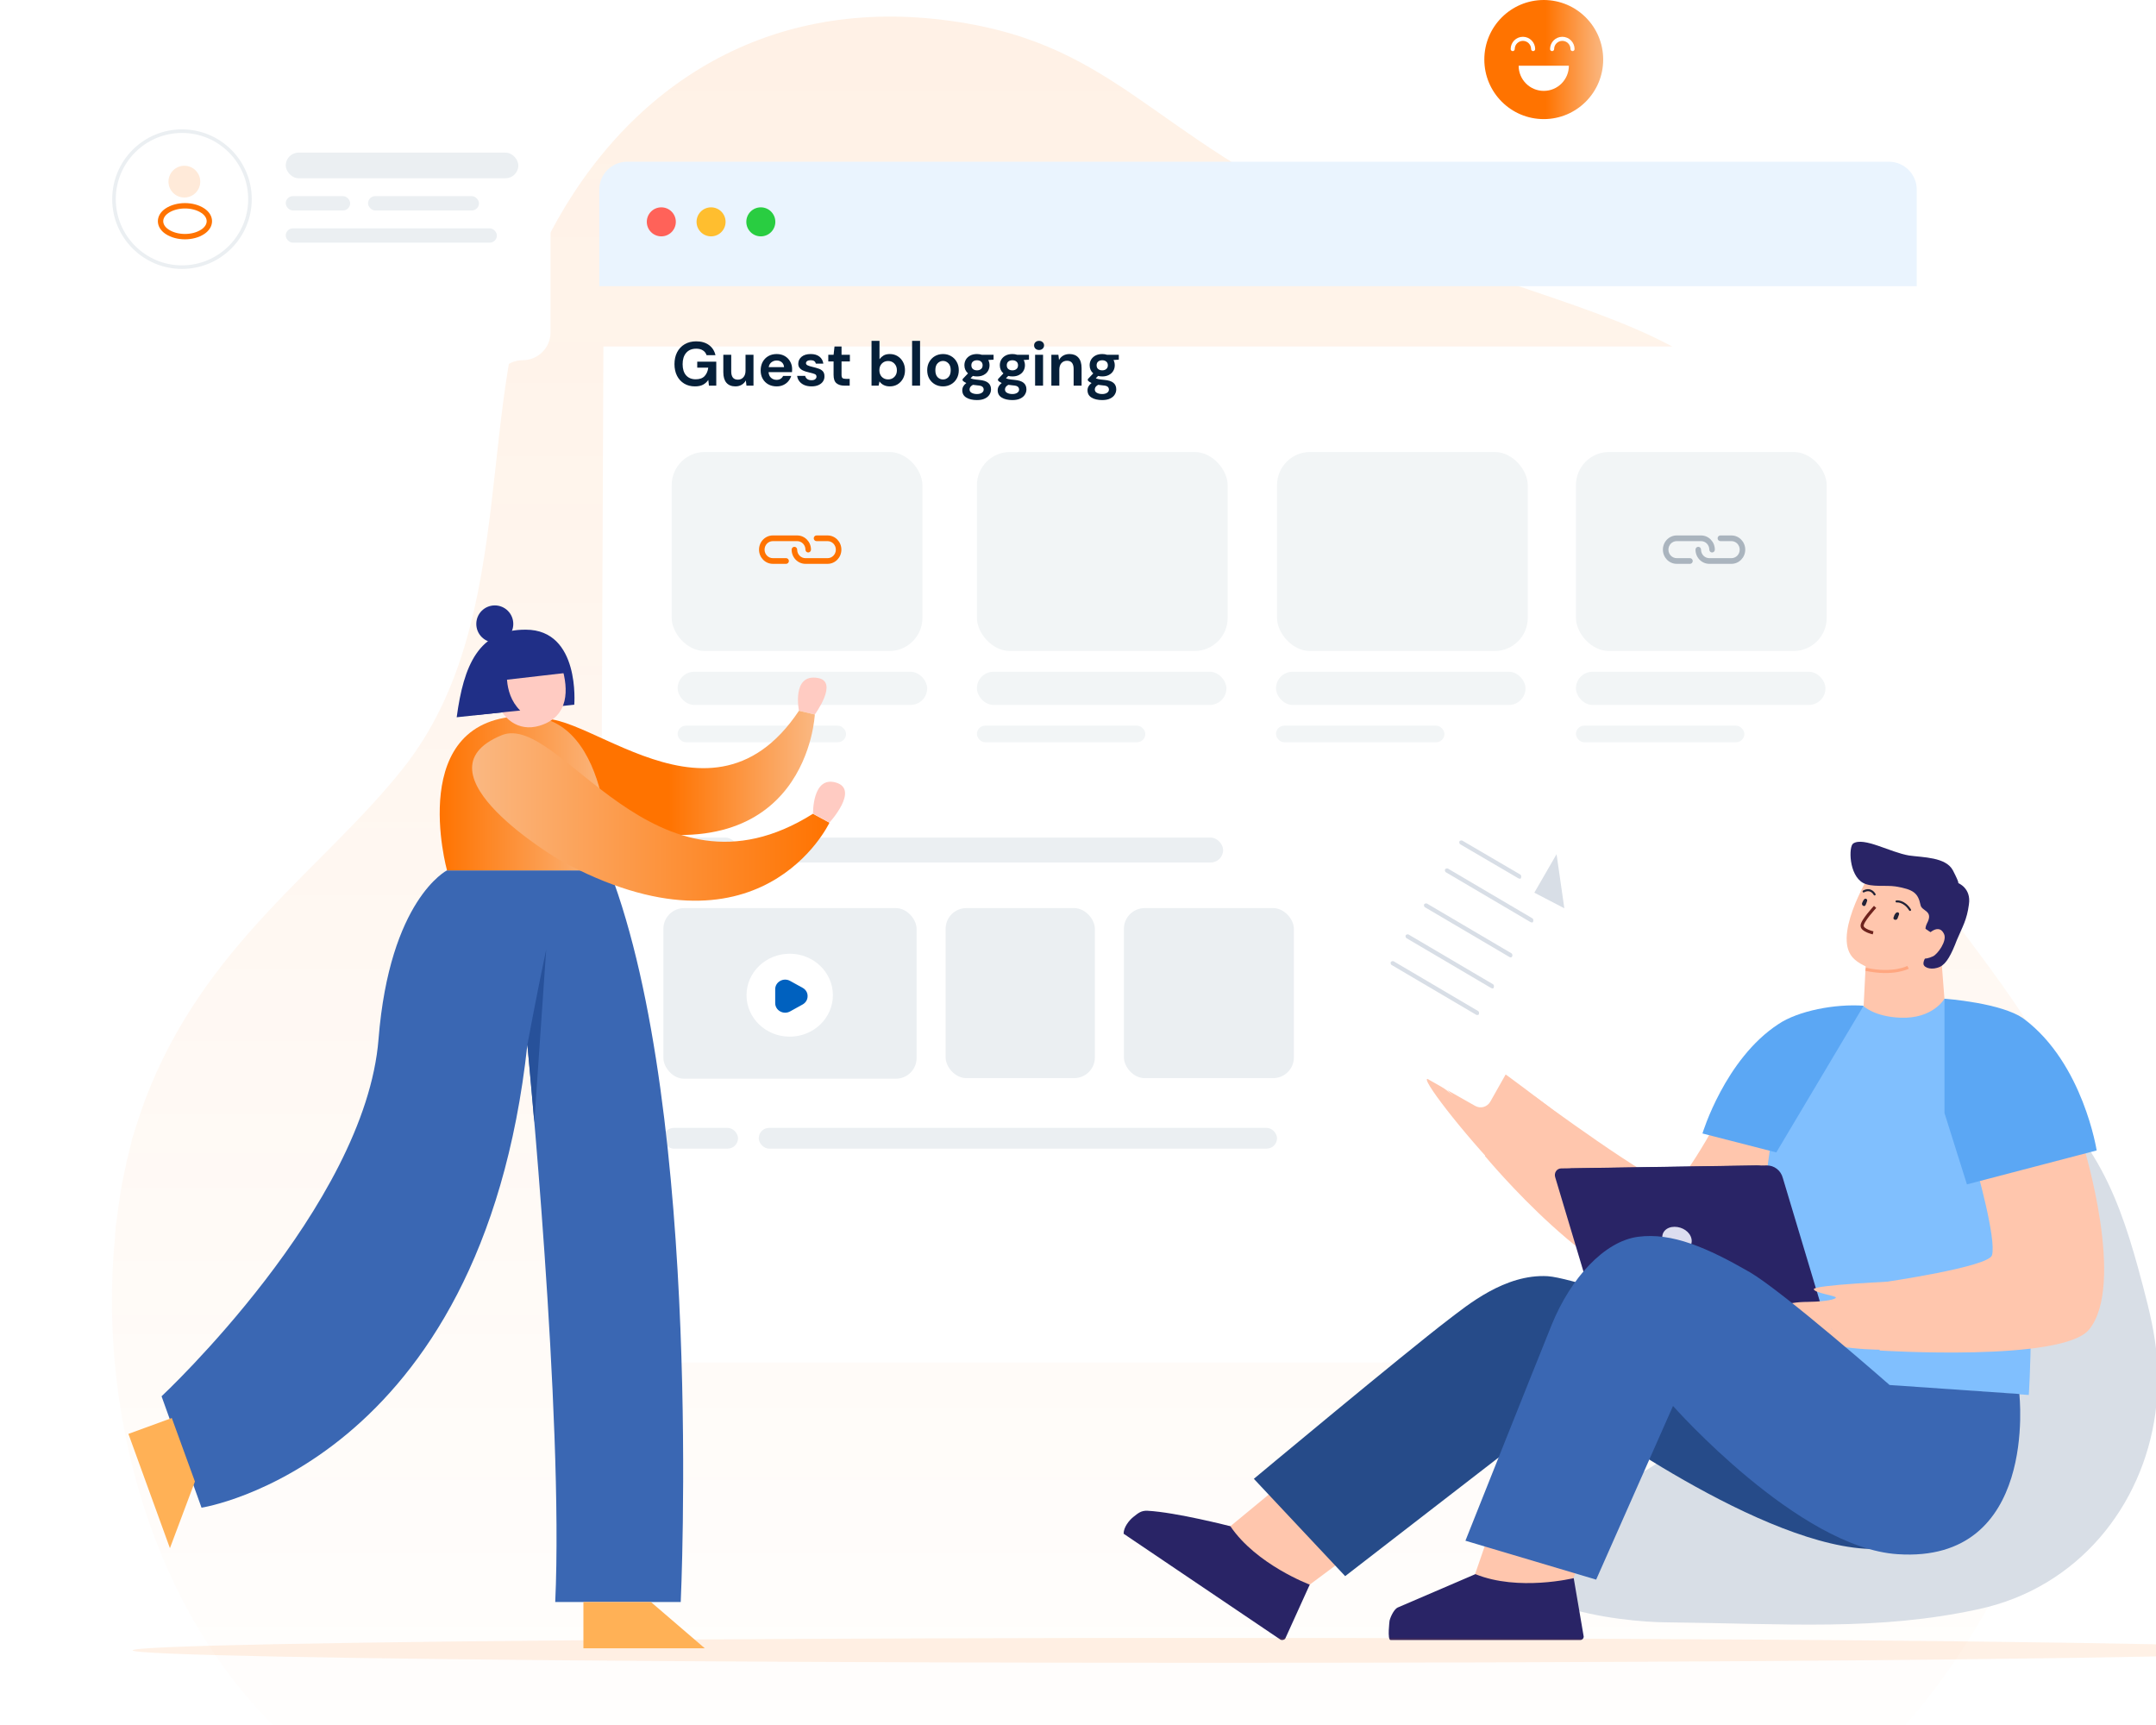 <svg width="520" height="416" viewBox="0 0 520 416" fill="none" xmlns="http://www.w3.org/2000/svg">
<g clip-path="url(#clip0_15040_13026)">
<path opacity="0.1" fill-rule="evenodd" clip-rule="evenodd" d="M503.813 280.875C503.698 280.213 503.583 279.551 503.468 279.021C503.353 278.227 503.122 277.433 502.892 276.771C502.777 276.241 502.662 275.711 502.431 275.182C502.431 275.182 502.431 275.049 502.431 274.917C502.201 274.255 502.086 273.726 501.855 273.064C501.74 272.534 501.51 272.004 501.395 271.607C501.279 271.342 501.164 270.945 501.049 270.681C500.934 270.283 500.703 269.754 500.588 269.357C500.358 268.827 500.243 268.297 500.012 267.9C499.782 267.106 499.436 266.444 499.091 265.65C488.148 238.774 464.535 217.458 453.823 194.687C438.158 161.191 441.728 126.901 425.487 102.806C412.356 83.212 389.434 76.989 358.564 66.398C352.805 64.412 346.7 62.294 340.365 59.91C335.297 58.057 330.113 55.939 324.7 53.556C276.667 32.902 269.41 9.204 225.409 4.57C182.33 0.069 149.041 22.576 130.957 59.646C113.91 94.73 125.889 149.011 97.323 185.154C78.202 209.382 49.06 227.785 34.892 265.517C34.777 265.914 34.547 266.444 34.431 266.841C34.201 267.503 33.971 268.165 33.74 268.827C33.28 270.283 32.704 271.872 32.243 273.461C32.013 274.123 31.782 274.785 31.667 275.579C31.552 275.976 31.437 276.506 31.322 276.903C31.206 277.565 30.976 278.227 30.861 278.889C30.63 279.683 30.4 280.61 30.285 281.404C30.055 282.331 29.939 283.125 29.709 284.052C29.479 285.111 29.363 286.038 29.133 287.097C29.018 287.892 28.903 288.686 28.787 289.48C28.672 290.275 28.557 291.069 28.442 291.863C28.442 292.128 28.327 292.525 28.327 292.79C28.212 293.452 28.212 293.982 28.096 294.644C28.096 294.909 27.981 295.041 27.981 295.306C27.866 295.835 27.866 296.232 27.866 296.762C27.751 297.292 27.751 297.821 27.751 298.351C27.636 299.145 27.636 300.072 27.52 300.866C23.374 351.176 43.762 413.93 97.553 437.893C151.345 461.856 200.529 424.654 254.897 429.288C307.307 433.789 373.078 473.507 428.597 441.865C430.67 440.673 432.744 439.35 434.817 438.026C436.891 436.569 438.964 435.113 440.922 433.657C492.986 393.144 509.918 314.238 503.813 280.875Z" fill="url(#paint0_linear_15040_13026)"/>
<g filter="url(#filter0_d_15040_13026)">
<path d="M462.299 68.557H145.531L144.613 293.496C144.568 304.573 153.535 313.578 164.613 313.578H442.299C453.344 313.578 462.299 304.623 462.299 293.578V68.557Z" fill="white"/>
</g>
<path d="M455.562 39H151.268C147.547 39 144.531 42.022 144.531 45.749V69.018H462.299V45.749C462.299 42.022 459.283 39 455.562 39Z" fill="#EAF4FE"/>
<circle cx="159.501" cy="53.5" r="3.5" fill="#FF6259"/>
<circle cx="171.501" cy="53.5" r="3.5" fill="#FFBE2F"/>
<circle cx="183.501" cy="53.5" r="3.5" fill="#29CD41"/>
<path d="M372.335 28.724C380.253 28.724 386.671 22.294 386.671 14.362C386.671 6.43 380.253 0 372.335 0C364.418 0 358 6.43 358 14.362C358 22.294 364.418 28.724 372.335 28.724Z" fill="url(#paint1_linear_15040_13026)"/>
<path d="M378.394 15.848C378.394 19.202 375.684 21.917 372.336 21.917C368.987 21.917 366.277 19.202 366.277 15.848H378.394Z" fill="white"/>
<path d="M369.773 12.326C369.498 12.326 369.282 12.109 369.282 11.834C369.282 10.742 368.398 9.857 367.308 9.857C366.218 9.857 365.334 10.742 365.334 11.834C365.334 12.109 365.118 12.326 364.843 12.326C364.569 12.326 364.353 12.109 364.353 11.834C364.353 10.201 365.678 8.873 367.308 8.873C368.938 8.873 370.263 10.201 370.263 11.834C370.263 12.109 370.047 12.326 369.773 12.326Z" fill="white"/>
<path d="M379.277 12.326C379.002 12.326 378.786 12.109 378.786 11.834C378.786 10.742 377.903 9.857 376.813 9.857C375.723 9.857 374.839 10.742 374.839 11.834C374.839 12.109 374.623 12.326 374.348 12.326C374.073 12.326 373.857 12.109 373.857 11.834C373.857 10.201 375.183 8.873 376.813 8.873C378.443 8.873 379.768 10.201 379.768 11.834C379.768 12.109 379.552 12.326 379.277 12.326Z" fill="white"/>
<g filter="url(#filter1_d_15040_13026)">
<path d="M132.781 36.808C132.781 30.299 132.781 27.044 130.759 25.022C128.737 23 125.482 23 118.973 23H31.809C25.299 23 22.045 23 20.023 25.022C18 27.044 18 30.299 18 36.808V60.401C18 66.91 18 70.165 20.023 72.187C22.045 74.209 25.299 74.209 31.809 74.209H98.422C100.67 74.209 101.794 74.209 102.843 74.554C103.893 74.899 104.798 75.565 106.608 76.898L118.973 86L119.391 80.144C119.642 76.636 122.561 73.918 126.078 73.918C129.78 73.918 132.781 70.917 132.781 67.215V36.808Z" fill="white"/>
</g>
<circle cx="43.891" cy="48.026" r="16.397" fill="white" fill-opacity="0.8" stroke="#EBEFF2" stroke-width="0.863" stroke-linecap="round"/>
<path opacity="0.15" d="M44.605 47.628C44.518 47.619 44.415 47.619 44.32 47.628C42.266 47.559 40.635 45.876 40.635 43.804C40.635 41.69 42.343 39.973 44.467 39.973C46.581 39.973 48.298 41.69 48.298 43.804C48.29 45.876 46.659 47.559 44.605 47.628Z" fill="#FF7300"/>
<path d="M40.289 50.811C38.201 52.209 38.201 54.488 40.289 55.877C42.663 57.465 46.555 57.465 48.928 55.877C51.017 54.479 51.017 52.201 48.928 50.811C46.564 49.232 42.671 49.232 40.289 50.811Z" stroke="#FF7300" stroke-width="1.295" stroke-linecap="round" stroke-linejoin="round"/>
<rect x="68.919" y="36.809" width="56.096" height="6.177" rx="3.089" fill="#EBEFF2"/>
<rect x="68.919" y="47.301" width="15.534" height="3.452" rx="1.726" fill="#EBEFF2"/>
<rect x="88.769" y="47.301" width="26.753" height="3.452" rx="1.726" fill="#EBEFF2"/>
<rect x="68.919" y="55.068" width="50.918" height="3.452" rx="1.726" fill="#EBEFF2"/>
<path d="M167.61 93.18C166.62 93.18 165.755 92.955 165.015 92.505C164.275 92.055 163.7 91.43 163.29 90.63C162.88 89.82 162.675 88.88 162.675 87.81C162.675 86.73 162.885 85.78 163.305 84.96C163.735 84.13 164.34 83.485 165.12 83.025C165.91 82.555 166.845 82.32 167.925 82.32C169.155 82.32 170.175 82.615 170.985 83.205C171.795 83.795 172.32 84.61 172.56 85.65H170.415C170.255 85.16 169.965 84.78 169.545 84.51C169.125 84.23 168.585 84.09 167.925 84.09C166.875 84.09 166.065 84.425 165.495 85.095C164.925 85.755 164.64 86.665 164.64 87.825C164.64 88.985 164.92 89.885 165.48 90.525C166.05 91.155 166.82 91.47 167.79 91.47C168.74 91.47 169.455 91.215 169.935 90.705C170.425 90.185 170.72 89.505 170.82 88.665H168.165V87.225H172.755V93H170.985L170.835 91.62C170.495 92.12 170.07 92.505 169.56 92.775C169.05 93.045 168.4 93.18 167.61 93.18ZM177.367 93.18C176.437 93.18 175.717 92.89 175.207 92.31C174.707 91.73 174.457 90.88 174.457 89.76V85.56H176.362V89.58C176.362 90.22 176.492 90.71 176.752 91.05C177.012 91.39 177.422 91.56 177.982 91.56C178.512 91.56 178.947 91.37 179.287 90.99C179.637 90.61 179.812 90.08 179.812 89.4V85.56H181.732V93H180.037L179.887 91.74C179.657 92.18 179.322 92.53 178.882 92.79C178.452 93.05 177.947 93.18 177.367 93.18ZM187.318 93.18C186.568 93.18 185.903 93.02 185.323 92.7C184.743 92.38 184.288 91.93 183.958 91.35C183.628 90.77 183.463 90.1 183.463 89.34C183.463 88.57 183.623 87.885 183.943 87.285C184.273 86.685 184.723 86.22 185.293 85.89C185.873 85.55 186.553 85.38 187.333 85.38C188.063 85.38 188.708 85.54 189.268 85.86C189.828 86.18 190.263 86.62 190.573 87.18C190.893 87.73 191.053 88.345 191.053 89.025C191.053 89.135 191.048 89.25 191.038 89.37C191.038 89.49 191.033 89.615 191.023 89.745H185.368C185.408 90.325 185.608 90.78 185.968 91.11C186.338 91.44 186.783 91.605 187.303 91.605C187.693 91.605 188.018 91.52 188.278 91.35C188.548 91.17 188.748 90.94 188.878 90.66H190.828C190.688 91.13 190.453 91.56 190.123 91.95C189.803 92.33 189.403 92.63 188.923 92.85C188.453 93.07 187.918 93.18 187.318 93.18ZM187.333 86.94C186.863 86.94 186.448 87.075 186.088 87.345C185.728 87.605 185.498 88.005 185.398 88.545H189.103C189.073 88.055 188.893 87.665 188.563 87.375C188.233 87.085 187.823 86.94 187.333 86.94ZM195.742 93.18C195.082 93.18 194.502 93.075 194.002 92.865C193.502 92.645 193.102 92.345 192.802 91.965C192.502 91.585 192.322 91.145 192.262 90.645H194.197C194.257 90.935 194.417 91.185 194.677 91.395C194.947 91.595 195.292 91.695 195.712 91.695C196.132 91.695 196.437 91.61 196.627 91.44C196.827 91.27 196.927 91.075 196.927 90.855C196.927 90.535 196.787 90.32 196.507 90.21C196.227 90.09 195.837 89.975 195.337 89.865C195.017 89.795 194.692 89.71 194.362 89.61C194.032 89.51 193.727 89.385 193.447 89.235C193.177 89.075 192.957 88.875 192.787 88.635C192.617 88.385 192.532 88.08 192.532 87.72C192.532 87.06 192.792 86.505 193.312 86.055C193.842 85.605 194.582 85.38 195.532 85.38C196.412 85.38 197.112 85.585 197.632 85.995C198.162 86.405 198.477 86.97 198.577 87.69H196.762C196.652 87.14 196.237 86.865 195.517 86.865C195.157 86.865 194.877 86.935 194.677 87.075C194.487 87.215 194.392 87.39 194.392 87.6C194.392 87.82 194.537 87.995 194.827 88.125C195.117 88.255 195.502 88.375 195.982 88.485C196.502 88.605 196.977 88.74 197.407 88.89C197.847 89.03 198.197 89.245 198.457 89.535C198.717 89.815 198.847 90.22 198.847 90.75C198.857 91.21 198.737 91.625 198.487 91.995C198.237 92.365 197.877 92.655 197.407 92.865C196.937 93.075 196.382 93.18 195.742 93.18ZM203.629 93C202.849 93 202.224 92.81 201.754 92.43C201.284 92.05 201.049 91.375 201.049 90.405V87.165H199.774V85.56H201.049L201.274 83.565H202.969V85.56H204.979V87.165H202.969V90.42C202.969 90.78 203.044 91.03 203.194 91.17C203.354 91.3 203.624 91.365 204.004 91.365H204.934V93H203.629ZM214.612 93.18C214.052 93.18 213.562 93.075 213.142 92.865C212.722 92.655 212.382 92.36 212.122 91.98L211.912 93H210.202V82.2H212.122V86.625C212.362 86.295 212.677 86.005 213.067 85.755C213.467 85.505 213.982 85.38 214.612 85.38C215.312 85.38 215.937 85.55 216.487 85.89C217.037 86.23 217.472 86.695 217.792 87.285C218.112 87.875 218.272 88.545 218.272 89.295C218.272 90.045 218.112 90.715 217.792 91.305C217.472 91.885 217.037 92.345 216.487 92.685C215.937 93.015 215.312 93.18 214.612 93.18ZM214.207 91.5C214.817 91.5 215.322 91.295 215.722 90.885C216.122 90.475 216.322 89.945 216.322 89.295C216.322 88.645 216.122 88.11 215.722 87.69C215.322 87.27 214.817 87.06 214.207 87.06C213.587 87.06 213.077 87.27 212.677 87.69C212.287 88.1 212.092 88.63 212.092 89.28C212.092 89.93 212.287 90.465 212.677 90.885C213.077 91.295 213.587 91.5 214.207 91.5ZM219.987 93V82.2H221.907V93H219.987ZM227.439 93.18C226.719 93.18 226.069 93.015 225.489 92.685C224.919 92.355 224.464 91.9 224.124 91.32C223.794 90.73 223.629 90.05 223.629 89.28C223.629 88.51 223.799 87.835 224.139 87.255C224.479 86.665 224.934 86.205 225.504 85.875C226.084 85.545 226.734 85.38 227.454 85.38C228.164 85.38 228.804 85.545 229.374 85.875C229.954 86.205 230.409 86.665 230.739 87.255C231.079 87.835 231.249 88.51 231.249 89.28C231.249 90.05 231.079 90.73 230.739 91.32C230.409 91.9 229.954 92.355 229.374 92.685C228.794 93.015 228.149 93.18 227.439 93.18ZM227.439 91.515C227.939 91.515 228.374 91.33 228.744 90.96C229.114 90.58 229.299 90.02 229.299 89.28C229.299 88.54 229.114 87.985 228.744 87.615C228.374 87.235 227.944 87.045 227.454 87.045C226.944 87.045 226.504 87.235 226.134 87.615C225.774 87.985 225.594 88.54 225.594 89.28C225.594 90.02 225.774 90.58 226.134 90.96C226.504 91.33 226.939 91.515 227.439 91.515ZM235.646 90.78C235.286 90.78 234.951 90.74 234.641 90.66L234.086 91.215C234.256 91.305 234.486 91.38 234.776 91.44C235.066 91.5 235.536 91.56 236.186 91.62C237.176 91.71 237.896 91.945 238.346 92.325C238.796 92.705 239.021 93.23 239.021 93.9C239.021 94.34 238.901 94.755 238.661 95.145C238.421 95.545 238.051 95.865 237.551 96.105C237.051 96.355 236.411 96.48 235.631 96.48C234.571 96.48 233.716 96.28 233.066 95.88C232.416 95.49 232.091 94.9 232.091 94.11C232.091 93.44 232.416 92.86 233.066 92.37C232.866 92.28 232.691 92.185 232.541 92.085C232.401 91.985 232.276 91.88 232.166 91.77V91.425L233.471 90.045C232.891 89.535 232.601 88.88 232.601 88.08C232.601 87.58 232.721 87.125 232.961 86.715C233.211 86.305 233.561 85.98 234.011 85.74C234.461 85.5 235.006 85.38 235.646 85.38C236.066 85.38 236.456 85.44 236.816 85.56H239.636V86.73L238.361 86.82C238.561 87.2 238.661 87.62 238.661 88.08C238.661 88.58 238.541 89.035 238.301 89.445C238.061 89.855 237.711 90.18 237.251 90.42C236.801 90.66 236.266 90.78 235.646 90.78ZM235.646 89.31C236.036 89.31 236.356 89.205 236.606 88.995C236.866 88.785 236.996 88.485 236.996 88.095C236.996 87.705 236.866 87.405 236.606 87.195C236.356 86.985 236.036 86.88 235.646 86.88C235.236 86.88 234.906 86.985 234.656 87.195C234.406 87.405 234.281 87.705 234.281 88.095C234.281 88.485 234.406 88.785 234.656 88.995C234.906 89.205 235.236 89.31 235.646 89.31ZM233.846 93.915C233.846 94.285 234.016 94.56 234.356 94.74C234.706 94.93 235.131 95.025 235.631 95.025C236.111 95.025 236.501 94.925 236.801 94.725C237.101 94.535 237.251 94.275 237.251 93.945C237.251 93.675 237.151 93.45 236.951 93.27C236.761 93.09 236.376 92.98 235.796 92.94C235.386 92.91 235.006 92.865 234.656 92.805C234.366 92.965 234.156 93.14 234.026 93.33C233.906 93.52 233.846 93.715 233.846 93.915ZM244.187 90.78C243.827 90.78 243.492 90.74 243.182 90.66L242.627 91.215C242.797 91.305 243.027 91.38 243.317 91.44C243.607 91.5 244.077 91.56 244.727 91.62C245.717 91.71 246.437 91.945 246.887 92.325C247.337 92.705 247.562 93.23 247.562 93.9C247.562 94.34 247.442 94.755 247.202 95.145C246.962 95.545 246.592 95.865 246.092 96.105C245.592 96.355 244.952 96.48 244.172 96.48C243.112 96.48 242.257 96.28 241.607 95.88C240.957 95.49 240.632 94.9 240.632 94.11C240.632 93.44 240.957 92.86 241.607 92.37C241.407 92.28 241.232 92.185 241.082 92.085C240.942 91.985 240.817 91.88 240.707 91.77V91.425L242.012 90.045C241.432 89.535 241.142 88.88 241.142 88.08C241.142 87.58 241.262 87.125 241.502 86.715C241.752 86.305 242.102 85.98 242.552 85.74C243.002 85.5 243.547 85.38 244.187 85.38C244.607 85.38 244.997 85.44 245.357 85.56H248.177V86.73L246.902 86.82C247.102 87.2 247.202 87.62 247.202 88.08C247.202 88.58 247.082 89.035 246.842 89.445C246.602 89.855 246.252 90.18 245.792 90.42C245.342 90.66 244.807 90.78 244.187 90.78ZM244.187 89.31C244.577 89.31 244.897 89.205 245.147 88.995C245.407 88.785 245.537 88.485 245.537 88.095C245.537 87.705 245.407 87.405 245.147 87.195C244.897 86.985 244.577 86.88 244.187 86.88C243.777 86.88 243.447 86.985 243.197 87.195C242.947 87.405 242.822 87.705 242.822 88.095C242.822 88.485 242.947 88.785 243.197 88.995C243.447 89.205 243.777 89.31 244.187 89.31ZM242.387 93.915C242.387 94.285 242.557 94.56 242.897 94.74C243.247 94.93 243.672 95.025 244.172 95.025C244.652 95.025 245.042 94.925 245.342 94.725C245.642 94.535 245.792 94.275 245.792 93.945C245.792 93.675 245.692 93.45 245.492 93.27C245.302 93.09 244.917 92.98 244.337 92.94C243.927 92.91 243.547 92.865 243.197 92.805C242.907 92.965 242.697 93.14 242.567 93.33C242.447 93.52 242.387 93.715 242.387 93.915ZM250.612 84.405C250.262 84.405 249.972 84.3 249.742 84.09C249.522 83.88 249.412 83.615 249.412 83.295C249.412 82.975 249.522 82.715 249.742 82.515C249.972 82.305 250.262 82.2 250.612 82.2C250.962 82.2 251.247 82.305 251.467 82.515C251.697 82.715 251.812 82.975 251.812 83.295C251.812 83.615 251.697 83.88 251.467 84.09C251.247 84.3 250.962 84.405 250.612 84.405ZM249.652 93V85.56H251.572V93H249.652ZM253.576 93V85.56H255.271L255.421 86.82C255.651 86.38 255.981 86.03 256.411 85.77C256.851 85.51 257.366 85.38 257.956 85.38C258.876 85.38 259.591 85.67 260.101 86.25C260.611 86.83 260.866 87.68 260.866 88.8V93H258.946V88.98C258.946 88.34 258.816 87.85 258.556 87.51C258.296 87.17 257.891 87 257.341 87C256.801 87 256.356 87.19 256.006 87.57C255.666 87.95 255.496 88.48 255.496 89.16V93H253.576ZM265.852 90.78C265.492 90.78 265.157 90.74 264.847 90.66L264.292 91.215C264.462 91.305 264.692 91.38 264.982 91.44C265.272 91.5 265.742 91.56 266.392 91.62C267.382 91.71 268.102 91.945 268.552 92.325C269.002 92.705 269.227 93.23 269.227 93.9C269.227 94.34 269.107 94.755 268.867 95.145C268.627 95.545 268.257 95.865 267.757 96.105C267.257 96.355 266.617 96.48 265.837 96.48C264.777 96.48 263.922 96.28 263.272 95.88C262.622 95.49 262.297 94.9 262.297 94.11C262.297 93.44 262.622 92.86 263.272 92.37C263.072 92.28 262.897 92.185 262.747 92.085C262.607 91.985 262.482 91.88 262.372 91.77V91.425L263.677 90.045C263.097 89.535 262.807 88.88 262.807 88.08C262.807 87.58 262.927 87.125 263.167 86.715C263.417 86.305 263.767 85.98 264.217 85.74C264.667 85.5 265.212 85.38 265.852 85.38C266.272 85.38 266.662 85.44 267.022 85.56H269.842V86.73L268.567 86.82C268.767 87.2 268.867 87.62 268.867 88.08C268.867 88.58 268.747 89.035 268.507 89.445C268.267 89.855 267.917 90.18 267.457 90.42C267.007 90.66 266.472 90.78 265.852 90.78ZM265.852 89.31C266.242 89.31 266.562 89.205 266.812 88.995C267.072 88.785 267.202 88.485 267.202 88.095C267.202 87.705 267.072 87.405 266.812 87.195C266.562 86.985 266.242 86.88 265.852 86.88C265.442 86.88 265.112 86.985 264.862 87.195C264.612 87.405 264.487 87.705 264.487 88.095C264.487 88.485 264.612 88.785 264.862 88.995C265.112 89.205 265.442 89.31 265.852 89.31ZM264.052 93.915C264.052 94.285 264.222 94.56 264.562 94.74C264.912 94.93 265.337 95.025 265.837 95.025C266.317 95.025 266.707 94.925 267.007 94.725C267.307 94.535 267.457 94.275 267.457 93.945C267.457 93.675 267.357 93.45 267.157 93.27C266.967 93.09 266.582 92.98 266.002 92.94C265.592 92.91 265.212 92.865 264.862 92.805C264.572 92.965 264.362 93.14 264.232 93.33C264.112 93.52 264.052 93.715 264.052 93.915Z" fill="#051F39"/>
<rect x="235.618" y="109" width="60.48" height="48" rx="8" fill="#F2F5F6"/>
<rect x="235.618" y="162" width="60.179" height="8" rx="4" fill="#F2F5F6"/>
<rect x="235.618" y="175" width="40.621" height="4" rx="2" fill="#F2F5F6"/>
<rect x="162" y="109" width="60.48" height="48" rx="8" fill="#F2F5F6"/>
<path d="M196.932 130.497L199.597 130.497C200.702 130.497 201.597 131.417 201.597 132.552C201.597 133.686 200.702 134.606 199.598 134.606L194.266 134.606C193.161 134.606 192.267 133.686 192.267 132.552C192.267 132.174 191.968 131.867 191.6 131.867C191.232 131.867 190.934 132.174 190.934 132.552C190.934 134.443 192.425 135.975 194.266 135.975L199.598 135.975C201.438 135.975 202.93 134.443 202.93 132.552C202.93 130.661 201.438 129.128 199.597 129.128L196.932 129.128C196.564 129.128 196.265 129.435 196.265 129.813C196.265 130.191 196.564 130.497 196.932 130.497Z" fill="#FF7300"/>
<path d="M183.07 132.551C183.07 134.442 184.562 135.975 186.403 135.975L189.601 135.975C189.969 135.975 190.267 135.668 190.267 135.29C190.267 134.912 189.969 134.605 189.601 134.605L186.403 134.605C185.298 134.605 184.403 133.685 184.403 132.551C184.403 131.416 185.298 130.497 186.402 130.497L192.267 130.497C193.371 130.497 194.266 131.416 194.266 132.551C194.266 132.929 194.564 133.235 194.932 133.235C195.3 133.235 195.599 132.929 195.599 132.551C195.599 130.66 194.107 129.127 192.267 129.127L186.402 129.127C184.562 129.127 183.07 130.66 183.07 132.551Z" fill="#FF7300"/>
<rect x="163.439" y="162" width="60.179" height="8" rx="4" fill="#F2F5F6"/>
<rect x="163.439" y="175" width="40.621" height="4" rx="2" fill="#F2F5F6"/>
<rect x="308" y="109" width="60.48" height="48" rx="8" fill="#F2F5F6"/>
<rect x="307.756" y="162" width="60.179" height="8" rx="4" fill="#F2F5F6"/>
<rect x="307.756" y="175" width="40.621" height="4" rx="2" fill="#F2F5F6"/>
<rect x="380.099" y="109" width="60.48" height="48" rx="8" fill="#F2F5F6"/>
<path d="M414.932 130.497L417.597 130.497C418.702 130.497 419.597 131.417 419.597 132.552C419.597 133.686 418.702 134.606 417.598 134.606L412.266 134.606C411.161 134.606 410.267 133.686 410.267 132.552C410.267 132.174 409.968 131.867 409.6 131.867C409.232 131.867 408.934 132.174 408.934 132.552C408.934 134.443 410.425 135.975 412.266 135.975L417.598 135.975C419.438 135.975 420.93 134.443 420.93 132.552C420.93 130.661 419.438 129.128 417.597 129.128L414.932 129.128C414.564 129.128 414.265 129.435 414.265 129.813C414.265 130.191 414.564 130.497 414.932 130.497Z" fill="#AAB4BE"/>
<path d="M401.07 132.551C401.07 134.442 402.562 135.975 404.403 135.975L407.601 135.975C407.969 135.975 408.267 135.668 408.267 135.29C408.267 134.912 407.969 134.605 407.601 134.605L404.403 134.605C403.298 134.605 402.403 133.685 402.403 132.551C402.403 131.416 403.298 130.497 404.402 130.497L410.267 130.497C411.371 130.497 412.266 131.416 412.266 132.551C412.266 132.929 412.564 133.235 412.932 133.235C413.3 133.235 413.599 132.929 413.599 132.551C413.599 130.66 412.107 129.127 410.267 129.127L404.402 129.127C402.562 129.127 401.07 130.66 401.07 132.551Z" fill="#AAB4BE"/>
<rect x="380.098" y="162" width="60.179" height="8" rx="4" fill="#F2F5F6"/>
<rect x="380.098" y="175" width="40.621" height="4" rx="2" fill="#F2F5F6"/>
<rect x="160" y="202" width="18" height="6" rx="3" fill="#EBEFF2"/>
<rect x="183" y="202" width="112" height="6" rx="3" fill="#EBEFF2"/>
<rect x="160" y="272" width="18" height="5" rx="2.5" fill="#EBEFF2"/>
<rect x="183" y="272" width="125" height="5" rx="2.5" fill="#EBEFF2"/>
<rect x="160" y="219" width="61.071" height="41.143" rx="5" fill="#EBEFF2"/>
<path d="M190.468 250C196.221 250 200.885 245.523 200.885 240C200.885 234.477 196.221 230 190.468 230C184.715 230 180.052 234.477 180.052 240C180.052 245.523 184.715 250 190.468 250Z" fill="white"/>
<path d="M193.594 238.229L190.573 236.559C189.823 236.139 188.917 236.139 188.167 236.559C187.417 236.979 186.969 237.719 186.969 238.559V241.909C186.969 242.739 187.417 243.489 188.167 243.909C188.542 244.119 188.958 244.219 189.365 244.219C189.781 244.219 190.188 244.119 190.563 243.909L193.583 242.239C194.333 241.819 194.781 241.079 194.781 240.239C194.802 239.399 194.354 238.649 193.594 238.229Z" fill="#0061BF"/>
<rect x="228.071" y="219" width="36" height="41" rx="5" fill="#EBEFF2"/>
<rect x="271.071" y="219" width="41" height="41" rx="5" fill="#EBEFF2"/>
<path d="M365.511 370.298C369.951 362.047 388.762 364.48 409.209 345.228C421.009 334.015 425.916 324.389 429.188 309.792C431.992 297.521 442.624 256.372 461.435 254.785C469.03 254.151 476.741 254.997 483.401 258.276C492.631 262.93 499.875 270.441 504.899 278.798C510.04 287.154 513.078 296.357 515.648 305.666C519.153 318.571 521.607 327.668 519.854 340.785C516.817 363.105 501.277 382.886 477.208 388.069C452.906 393.359 430.941 391.56 402.198 391.243C391.216 391.243 356.281 387.435 365.511 370.298Z" fill="#D8DEE6"/>
<path d="M347.425 358.677L315.892 382.146L309.995 391.292L276.176 368.185C275.333 367.583 275.092 366.5 275.694 365.657C276.176 365.055 276.898 364.694 277.62 364.935L296.756 368.064L327.928 342.309" fill="#FFC6AD"/>
<path d="M273.408 365.779C274.491 364.937 275.212 364.252 276.778 364.335C283.637 364.693 296.756 368.066 296.756 368.066C303.015 377.333 315.893 382.147 315.893 382.147L309.995 395.145C309.755 395.506 309.153 395.627 308.792 395.386L271.001 369.871C271 368.303 272.325 366.622 273.408 365.779Z" fill="#292466"/>
<path d="M392.918 347.847L379.438 380.703L379.559 391.535L338.639 391.295C337.676 391.295 336.833 390.452 336.833 389.489C336.833 388.767 337.315 388.045 338.037 387.804L355.729 379.741L367.644 345.199" fill="#FFC6AD"/>
<path d="M335.149 390.812C335.51 389.488 336.353 388.044 337.075 387.683L355.85 379.619C366.201 383.832 379.56 380.582 379.56 380.582L381.967 394.663C381.967 395.145 381.606 395.506 381.124 395.506H335.39C334.548 395.506 335.149 390.812 335.149 390.812Z" fill="#292466"/>
<path d="M451.41 210.162C451.41 210.162 442.504 224.243 446.355 230.261C448.281 233.39 455.743 235.557 459.594 233.751C462.362 232.428 468.5 221.355 467.658 219.068C464.047 210.042 451.41 210.162 451.41 210.162Z" fill="#FFC6AD"/>
<path d="M468.139 230.021L468.981 240.974C468.981 240.974 462.001 258.305 449.484 242.659L450.086 230.623L468.139 230.021Z" fill="#FFC6AD"/>
<path d="M471.99 226.651C473.314 223.521 474.397 221.836 474.879 218.106C475.481 214.134 472.231 212.93 472.231 212.93C472.231 212.93 472.833 213.412 471.028 209.921C469.343 206.672 463.806 206.792 460.436 206.311C455.983 205.589 449.484 201.737 446.957 203.422C445.874 204.145 445.874 211.005 449.364 212.93C451.41 214.014 454.78 213.412 457.187 213.773C461.64 214.495 462.603 215.458 463.205 218.226C463.445 219.79 466.454 219.55 464.769 222.679C464.528 223.16 464.408 223.642 464.408 224.003L466.213 225.206C468.5 226.771 463.566 230.622 463.927 232.548C464.167 233.511 466.093 233.992 467.898 233.15C469.463 232.428 470.666 230.141 471.99 226.651Z" fill="#292466"/>
<path d="M464.89 225.448C466.936 223.402 468.26 223.884 468.862 225.207C469.704 226.892 467.297 230.142 466.214 230.623C464.168 231.586 462.603 231.345 462.603 229.661" fill="#FFC6AD"/>
<path d="M449.966 233.751C456.706 235.195 460.196 233.27 460.196 233.27" stroke="#FFA781" stroke-width="0.75" stroke-miterlimit="10" stroke-linejoin="round"/>
<path d="M452.253 218.707C452.253 218.707 449.003 222.197 449.124 223.28C449.124 224.364 451.772 224.965 451.772 224.965" stroke="#6D221D" stroke-width="0.75" stroke-miterlimit="10"/>
<path d="M450.327 217.261C450.207 217.623 450.086 217.984 449.966 218.224C449.725 218.826 448.883 218.345 449.124 217.743C449.244 217.502 449.364 217.141 449.605 216.9C449.846 216.539 450.447 216.78 450.327 217.261Z" fill="#212237"/>
<path d="M452.132 215.697C452.132 215.697 451.289 214.012 449.484 214.975" stroke="#212237" stroke-width="0.5" stroke-miterlimit="10" stroke-linecap="round" stroke-linejoin="round"/>
<path d="M458.029 220.513C457.909 220.874 457.789 221.115 457.668 221.476C457.428 222.077 456.465 221.837 456.705 221.235C456.826 220.874 456.946 220.513 457.187 220.272C457.548 219.791 458.15 220.031 458.029 220.513Z" fill="#212237"/>
<path d="M457.428 217.384C457.428 217.384 459.233 217.144 460.678 219.43" stroke="#212237" stroke-width="0.5" stroke-miterlimit="10" stroke-linecap="round" stroke-linejoin="round"/>
<path d="M417.229 264.681C417.229 264.681 406.517 285.262 403.388 285.743C399.657 286.225 370.05 264.32 370.05 264.32L358.135 278.763C358.135 278.763 385.817 312.341 404.471 312.341C423.126 312.341 440.457 278.763 440.457 278.763" fill="#FFC6AD"/>
<path d="M468.981 240.852C468.981 240.852 466.213 245.786 458.27 245.425C452.132 245.184 449.484 242.657 449.484 242.657C449.484 242.657 431.311 247.351 427.7 271.301C424.451 293.566 420.238 331.718 420.238 331.718L489.321 336.412C489.321 336.412 491.006 311.379 488.478 282.253C486.673 260.349 468.981 240.852 468.981 240.852Z" fill="#80BFFE"/>
<path d="M470.667 316.193L433.478 316.675V318.961L472.713 318.36C472.713 317.156 471.87 316.193 470.667 316.193Z" fill="#DCDDEF"/>
<path d="M388.225 319.684L440.458 318.962L429.987 284.06C429.506 282.254 427.941 281.051 426.136 281.051L378.958 281.773C377.874 281.773 377.152 282.856 377.513 283.939L388.225 319.684Z" fill="#292466"/>
<path d="M385.817 319.684L438.051 318.962L427.58 284.06C427.099 282.254 425.534 281.051 423.729 281.051L376.55 281.773C375.467 281.773 374.745 282.856 375.106 283.939L385.817 319.684Z" fill="#292466"/>
<path d="M400.982 298.864C401.343 300.549 403.148 301.753 405.074 301.753C406.999 301.753 408.323 300.429 407.962 298.744C407.601 297.059 405.796 295.855 403.87 295.855C401.944 295.855 400.621 297.179 400.982 298.864Z" fill="#DCDDEF"/>
<path d="M449.484 242.536C442.624 242.055 433.718 243.74 428.904 246.989C416.026 255.414 410.61 273.347 410.61 273.347L428.423 277.92" fill="#5BA7F4"/>
<path d="M476.679 281.695C476.679 281.695 481.576 298.884 480.437 302.729C479.526 305.556 454.587 309.175 454.587 309.175L453.334 325.686C453.334 325.686 497.519 328.513 503.896 320.597C512.665 309.741 502.644 276.832 502.644 276.832" fill="#FFC6AD"/>
<path d="M460.334 308.871C456.712 308.984 437.357 309.89 437.47 310.908C437.583 311.814 443.016 312.493 442.79 312.946C442.45 313.625 438.262 313.965 435.885 313.965C433.735 313.965 430.339 314.304 430.226 315.21C429.999 317.021 441.658 316.907 441.658 316.907C441.658 316.907 429.094 314.644 428.754 316.115C428.302 318.153 441.658 320.077 441.997 320.643C441.997 320.643 430.905 315.776 430.452 317.36C430.113 318.945 439.96 323.472 443.129 323.699C440.526 323.02 433.056 317.813 432.829 319.284C432.603 320.756 439.281 323.812 440.3 324.038C449.355 326.076 457.957 325.397 457.957 325.397" fill="#FFC6AD"/>
<path d="M426.738 318.355C428.303 318.717 429.867 318.957 431.552 319.198C432.395 319.318 433.117 319.318 433.959 319.318C434.802 319.318 435.524 319.318 436.366 319.198C434.802 318.837 433.237 318.717 431.552 318.596C429.867 318.355 428.303 318.355 426.738 318.355Z" fill="#6D221D"/>
<path d="M427.821 320.643C429.386 321.365 431.071 321.846 432.876 322.207C433.719 322.328 434.561 322.568 435.524 322.689C436.367 322.809 437.329 322.809 438.172 322.809C434.561 322.087 431.312 321.124 427.821 320.643Z" fill="#6D221D"/>
<path d="M429.746 322.928C431.19 323.65 432.635 324.131 434.079 324.613C434.801 324.853 435.644 324.974 436.366 325.094C437.088 325.214 437.93 325.335 438.652 325.335C437.208 324.853 435.644 324.372 434.199 324.011C432.755 323.65 431.19 323.168 429.746 322.928Z" fill="#6D221D"/>
<path d="M468.983 240.852C468.983 240.852 482.944 241.814 488.239 245.786C502.441 256.497 505.69 277.439 505.69 277.439L474.399 285.623L468.983 268.412" fill="#5BA7F4"/>
<path d="M377.994 270.338C377.994 270.338 357.414 254.331 356.331 254.692C355.247 255.053 358.136 258.062 357.293 258.183C356.451 258.303 349.832 251.563 348.869 252.165C347.545 253.007 354.285 259.386 354.285 259.386C354.285 259.386 346.462 252.767 345.619 253.85C345.017 254.572 352.6 261.914 352.6 261.914C352.6 261.914 344.897 256.257 344.175 256.979C343.573 257.701 350.433 264.2 350.433 264.2C350.433 264.2 345.017 259.507 344.175 260.229C343.332 261.071 354.766 275.634 364.635 285.503" fill="#FFC6AD"/>
<path d="M459.233 363.01C459.233 363.01 461.159 374.203 449.725 373.481C422.044 371.675 377.995 338.698 377.995 338.698L324.438 380.1L302.413 356.631C302.413 356.631 338.639 326.422 349.351 318.238C353.804 314.869 362.951 307.166 373.301 307.768C383.651 308.49 441.902 331.116 441.902 331.116" fill="#264B89"/>
<path d="M487.035 336.172C487.035 336.172 491.729 377.092 457.669 374.806C433.718 373.241 403.51 339.061 403.51 339.061L384.975 380.944L353.443 371.556C353.443 371.556 368.968 332.562 374.264 319.443C378.837 308.25 386.901 299.344 395.085 298.261C403.269 297.178 411.814 300.909 422.044 306.806C430.228 311.62 455.743 334.006 455.743 334.006" fill="#3A67B3"/>
<ellipse opacity="0.1" cx="292.5" cy="398" rx="260.5" ry="3" fill="#FF7300"/>
<path d="M192.699 171.402C192.699 171.402 190.867 162.385 197.266 163.502C202.364 164.38 196.522 172.307 196.522 172.307" fill="#FFCBC2"/>
<path d="M127.329 174.809C136.542 165.366 170.209 205.16 192.698 171.404L196.522 172.309C196.522 172.309 194.849 210.534 148.145 199.308C148.145 199.308 112.885 189.626 127.329 174.809Z" fill="url(#paint2_linear_15040_13026)"/>
<path d="M147.004 209.895H107.814C107.814 209.895 93.981 216.89 91.299 250.567C88.113 290.867 38.967 336.726 38.967 336.726L48.605 363.593C48.605 363.593 116.178 353.245 127.197 251.95C127.197 251.95 135.985 341.541 133.914 386.336H164.183C164.183 386.336 169.705 269.187 147.004 209.895Z" fill="#3A67B3"/>
<path d="M107.814 209.896C107.814 209.896 97.512 172.682 126.745 172.682C148.225 172.682 146.977 209.896 146.977 209.896H107.814Z" fill="url(#paint3_linear_15040_13026)"/>
<path d="M120.983 177.31C135.029 171.538 157.677 220.403 196.07 196.25L200.053 198.404C200.053 198.404 183.405 233.836 135.029 207.449C135.029 207.422 98.972 186.354 120.983 177.31Z" fill="url(#paint4_linear_15040_13026)"/>
<path d="M156.987 386.336L169.997 397.508H140.711V386.336H156.987Z" fill="#FFB156"/>
<path d="M47.012 357.289L40.984 373.355L30.975 345.797L41.436 341.967L47.012 357.289Z" fill="#FFB156"/>
<path d="M196.097 196.221C196.097 196.221 195.884 187.044 201.619 188.72C207.354 190.396 200.053 198.376 200.053 198.376" fill="#FFCBC2"/>
<path d="M126.825 151.852C115.434 151.799 111.823 160.47 110.15 172.973L138.507 169.94C138.507 169.94 139.994 151.878 126.825 151.852Z" fill="#202F87"/>
<path d="M125.684 156.374C129.719 154.592 134.313 156.747 135.561 161.003C137.047 166.057 137.419 172.814 130.118 175.021C119.709 178.134 114.32 161.402 125.684 156.374Z" fill="#FFCBC2"/>
<path d="M118.938 164.302L136.914 162.227C136.914 162.227 134.126 153.423 126.824 154.46C119.496 155.497 118.938 164.302 118.938 164.302Z" fill="#202F87"/>
<path d="M123.798 150.469C123.798 152.943 121.807 154.938 119.338 154.938C116.868 154.938 114.877 152.943 114.877 150.469C114.877 147.995 116.868 146 119.338 146C121.807 146 123.798 147.995 123.798 150.469Z" fill="#202F87"/>
<path d="M122.47 160.125C122.47 160.125 121.01 166.988 125.47 171.351L114.345 172.468C114.319 172.468 115.221 159.753 122.47 160.125Z" fill="#202F87"/>
<path d="M127.196 251.95C127.196 251.95 129.533 239.341 131.737 228.967L128.869 270.65L127.196 251.95Z" fill="#27519A"/>
<g filter="url(#filter2_d_15040_13026)">
<path d="M327.514 233.659L350.37 193.705C350.749 193.006 351.538 192.819 352.237 193.198L375.422 205.996L377.296 219.04L359.45 250.662C358.73 251.954 357.114 252.433 355.822 251.714L328.075 236.025C327.31 235.501 326.991 234.424 327.514 233.659Z" fill="white"/>
</g>
<path d="M375.422 205.997L370.061 215.277L377.297 219.04L375.422 205.997Z" fill="#D8DEE6"/>
<path d="M366.405 211.881C366.299 211.842 366.299 211.842 366.194 211.803L352.207 203.617C351.997 203.538 351.903 203.144 351.981 202.933C352.059 202.722 352.454 202.629 352.665 202.707L366.651 210.894C366.862 210.972 366.955 211.366 366.877 211.577C366.865 211.932 366.615 211.959 366.405 211.881Z" fill="#D8DEE6"/>
<path d="M369.322 222.435C369.217 222.396 369.217 222.396 369.112 222.357L348.744 210.365C348.534 210.286 348.44 209.892 348.518 209.681C348.597 209.471 348.991 209.377 349.202 209.455L369.569 221.448C369.78 221.526 369.873 221.92 369.795 222.131C369.783 222.486 369.533 222.513 369.322 222.435Z" fill="#D8DEE6"/>
<path d="M364.275 230.873C364.169 230.834 364.169 230.834 364.064 230.794L343.697 218.802C343.486 218.724 343.392 218.33 343.471 218.119C343.549 217.908 343.943 217.815 344.154 217.893L364.521 229.885C364.732 229.963 364.825 230.358 364.747 230.568C364.669 230.779 364.485 230.951 364.275 230.873Z" fill="#D8DEE6"/>
<path d="M359.827 238.334C359.722 238.295 359.722 238.295 359.616 238.255L339.249 226.263C339.039 226.185 338.945 225.79 339.023 225.58C339.101 225.369 339.496 225.275 339.707 225.354L360.074 237.346C360.285 237.424 360.378 237.819 360.3 238.029C360.288 238.385 360.038 238.412 359.827 238.334Z" fill="#D8DEE6"/>
<path d="M356.233 244.793C356.127 244.753 356.127 244.753 356.022 244.714L335.655 232.722C335.444 232.644 335.35 232.249 335.429 232.039C335.507 231.828 335.901 231.734 336.112 231.813L356.479 243.805C356.69 243.883 356.783 244.278 356.705 244.488C356.732 244.738 356.482 244.765 356.233 244.793Z" fill="#D8DEE6"/>
</g>
<defs>
<filter id="filter0_d_15040_13026" x="104.613" y="43.557" width="397.686" height="325.021" filterUnits="userSpaceOnUse" color-interpolation-filters="sRGB">
<feFlood flood-opacity="0" result="BackgroundImageFix"/>
<feColorMatrix in="SourceAlpha" type="matrix" values="0 0 0 0 0 0 0 0 0 0 0 0 0 0 0 0 0 0 127 0" result="hardAlpha"/>
<feOffset dy="15"/>
<feGaussianBlur stdDeviation="20"/>
<feComposite in2="hardAlpha" operator="out"/>
<feColorMatrix type="matrix" values="0 0 0 0 0.118 0 0 0 0 0.129 0 0 0 0 0.176 0 0 0 0.09 0"/>
<feBlend mode="normal" in2="BackgroundImageFix" result="effect1_dropShadow_15040_13026"/>
<feBlend mode="normal" in="SourceGraphic" in2="effect1_dropShadow_15040_13026" result="shape"/>
</filter>
<filter id="filter1_d_15040_13026" x="-16.52" y="1.425" width="183.822" height="132.041" filterUnits="userSpaceOnUse" color-interpolation-filters="sRGB">
<feFlood flood-opacity="0" result="BackgroundImageFix"/>
<feColorMatrix in="SourceAlpha" type="matrix" values="0 0 0 0 0 0 0 0 0 0 0 0 0 0 0 0 0 0 127 0" result="hardAlpha"/>
<feOffset dy="12.945"/>
<feGaussianBlur stdDeviation="17.26"/>
<feComposite in2="hardAlpha" operator="out"/>
<feColorMatrix type="matrix" values="0 0 0 0 0.118 0 0 0 0 0.129 0 0 0 0 0.176 0 0 0 0.08 0"/>
<feBlend mode="normal" in2="BackgroundImageFix" result="effect1_dropShadow_15040_13026"/>
<feBlend mode="normal" in="SourceGraphic" in2="effect1_dropShadow_15040_13026" result="shape"/>
</filter>
<filter id="filter2_d_15040_13026" x="287.257" y="168.006" width="130.039" height="139.043" filterUnits="userSpaceOnUse" color-interpolation-filters="sRGB">
<feFlood flood-opacity="0" result="BackgroundImageFix"/>
<feColorMatrix in="SourceAlpha" type="matrix" values="0 0 0 0 0 0 0 0 0 0 0 0 0 0 0 0 0 0 127 0" result="hardAlpha"/>
<feOffset dy="15"/>
<feGaussianBlur stdDeviation="20"/>
<feComposite in2="hardAlpha" operator="out"/>
<feColorMatrix type="matrix" values="0 0 0 0 0.118 0 0 0 0 0.129 0 0 0 0 0.176 0 0 0 0.09 0"/>
<feBlend mode="normal" in2="BackgroundImageFix" result="effect1_dropShadow_15040_13026"/>
<feBlend mode="normal" in="SourceGraphic" in2="effect1_dropShadow_15040_13026" result="shape"/>
</filter>
<linearGradient id="paint0_linear_15040_13026" x1="242.464" y1="4.157" x2="242.464" y2="454" gradientUnits="userSpaceOnUse">
<stop stop-color="#FF7300"/>
<stop offset="1" stop-color="#FF7300" stop-opacity="0"/>
</linearGradient>
<linearGradient id="paint1_linear_15040_13026" x1="386.661" y1="14.526" x2="357.974" y2="14.526" gradientUnits="userSpaceOnUse">
<stop stop-color="#FAB882"/>
<stop offset="0.484" stop-color="#FF7300"/>
</linearGradient>
<linearGradient id="paint2_linear_15040_13026" x1="196.496" y1="186.56" x2="123.789" y2="186.56" gradientUnits="userSpaceOnUse">
<stop stop-color="#FAB882"/>
<stop offset="0.484" stop-color="#FF7300"/>
</linearGradient>
<linearGradient id="paint3_linear_15040_13026" x1="146.976" y1="191.502" x2="106.016" y2="191.502" gradientUnits="userSpaceOnUse">
<stop stop-color="#FAB882"/>
<stop offset="1" stop-color="#FF7300"/>
</linearGradient>
<linearGradient id="paint4_linear_15040_13026" x1="200.023" y1="197.256" x2="113.787" y2="197.256" gradientUnits="userSpaceOnUse">
<stop stop-color="#FF7300"/>
<stop offset="1" stop-color="#FAB882"/>
</linearGradient>
<clipPath id="clip0_15040_13026">
<rect width="520" height="416" fill="white"/>
</clipPath>
</defs>
</svg>
